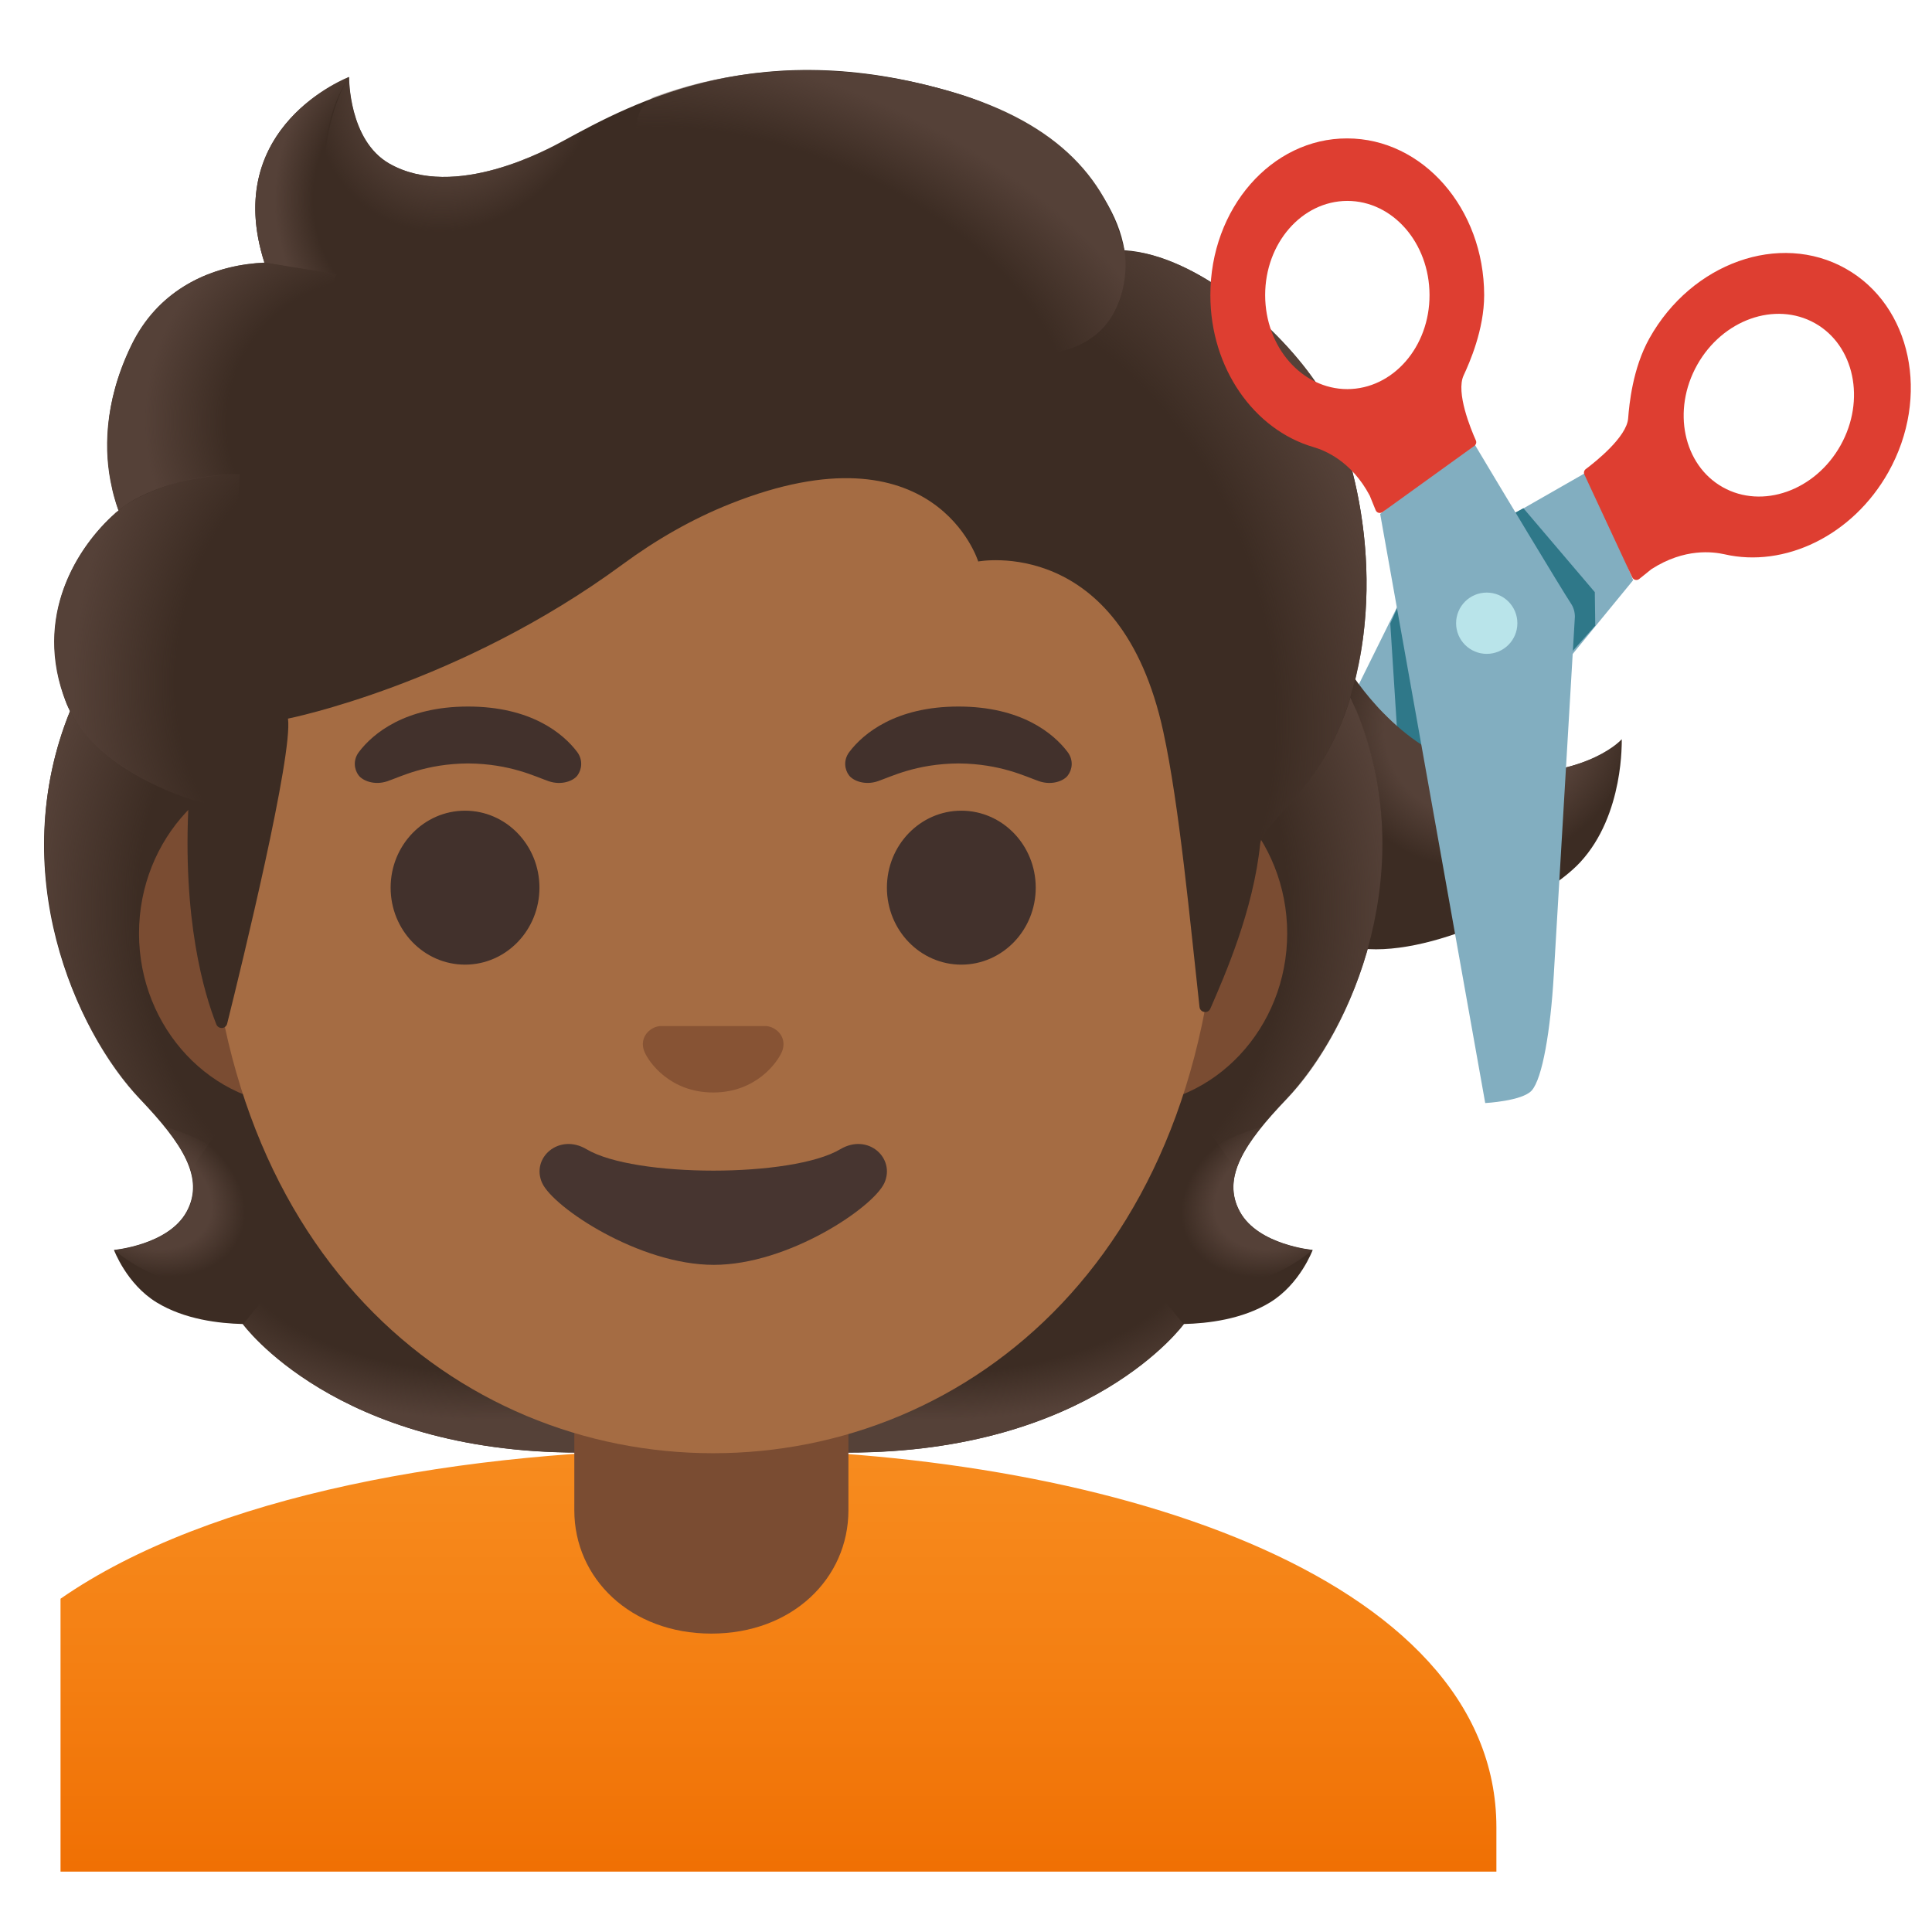<svg enable-background="new 0 0 128 128" version="1.1" viewBox="0 0 128 128" xmlns="http://www.w3.org/2000/svg"><path d="m82.86 69.35 25.34-30.91-2.95-7.23c-3.14 1.8-9.96 5.71-10.99 6.24-0.27 0.14-0.49 0.36-0.64 0.63 0 0-10.12 20.43-11.57 23.42-1.58 3.25-1.72 4.6-1.47 5.64 0.22 0.91 2.28 2.21 2.28 2.21z" fill="#82AEC0"/><path d="m122.27 17.79c-4.37-2.45-10.19-0.38-12.99 4.62-1.12 2-1.34 4.4-1.41 5.3-0.09 1.24-2.16 2.88-2.81 3.37-0.11 0.08-0.15 0.24-0.09 0.36l3.17 6.81c0.08 0.18 0.31 0.23 0.46 0.11l0.81-0.65c2.2-1.42 4.1-1.15 4.83-0.99 3.98 0.92 8.5-1.22 10.87-5.44 2.8-5 1.53-11.04-2.84-13.49zm-8.13 14.49c-2.62-1.47-3.38-5.1-1.7-8.1s5.17-4.24 7.8-2.77c2.62 1.47 3.38 5.1 1.7 8.1s-5.18 4.24-7.8 2.77z" fill="#DE3E31"/><circle cx="98.5" cy="41.31" r="2.03" fill="#B9E4EA"/><circle cx="98.5" cy="41.31" r="2.03" fill="#B9E4EA"/><path d="m94.94 39.29c-0.02 0.05-2.34 0.92-2.34 0.92l-0.49 1.1 0.54 8.47 2.92 1.05-0.63-11.54z" fill="#2F7889"/><polygon points="99.75 34.31 100.93 33.67 105.66 39.23 105.69 41.45 101.98 45.61" fill="#2F7889"/><path d="m104.68 57.14c-2.33 2.51-10.15 6.48-14.93 5.64l-4.46-13.52 4.32-4.52s4.28 6.71 10.08 6.62c5.8-0.1 7.75-2.38 7.75-2.38s0.19 4.99-2.76 8.16z" fill="#3C2C23"/><radialGradient id="i" cx="-254.08" cy="159.98" r="7.454" gradientTransform="matrix(-.427 1.285 -1.295 -.327 197.12 426.47)" gradientUnits="userSpaceOnUse"><stop stop-color="#554138" offset=".663"/><stop stop-color="#554138" stop-opacity="0" offset="1"/></radialGradient><path d="m98.08 58.28c-14.84 0.72-8.69-13.87-8.69-13.87s3.26 5.4 8.28 6.41c6.83 1.37 9.79-1.84 9.79-1.84s-0.21 9.07-9.38 9.3z" fill="url(#i)"/><path d="m82.15 80.28c-1.25-2.27 0.34-4.58 3.06-7.44 4.31-4.54 9-15.07 4.64-25.76 0.03-0.06-0.86-1.86-0.83-1.92l-1.79-0.09c-0.57-0.08-20.26-0.12-39.97-0.12s-39.4 0.04-39.97 0.12c0 0-2.65 1.95-2.63 2.01-4.36 10.69 0.33 21.22 4.64 25.76 2.71 2.86 4.3 5.17 3.06 7.44-1.21 2.21-4.81 2.53-4.81 2.53s0.83 2.26 2.83 3.48c1.85 1.13 4.13 1.39 5.7 1.43 0 0 6.15 8.51 22.23 8.51h8.95 8.95c16.08 0 22.23-8.51 22.23-8.51 1.57-0.04 3.85-0.3 5.7-1.43 2-1.22 2.83-3.48 2.83-3.48s-3.61-0.32-4.82-2.53z" fill="#3C2C23"/><radialGradient id="h" cx="116.39" cy="44.379" r="23.419" gradientTransform="matrix(1 0 0 .491 -54.555 60.786)" gradientUnits="userSpaceOnUse"><stop stop-color="#554138" stop-opacity="0" offset=".728"/><stop stop-color="#554138" offset="1"/></radialGradient><path d="m47.24 96.23v-9.44l28.57-2.26 2.6 3.2s-6.15 8.51-22.23 8.51l-8.94-0.01z" fill="url(#h)"/><radialGradient id="g" cx="94.805" cy="51.689" r="6.921" gradientTransform="matrix(-.906 .424 -.314 -.672 187.02 73.651)" gradientUnits="userSpaceOnUse"><stop stop-color="#554138" offset=".663"/><stop stop-color="#554138" stop-opacity="0" offset="1"/></radialGradient><path d="m78.35 83.6c-4.28-6.5 5.21-8.93 5.21-8.93s0.01 0.01 0.01 0.01c-1.65 2.05-2.4 3.84-1.43 5.61 1.21 2.21 4.81 2.53 4.81 2.53s-4.91 4.35-8.6 0.78z" fill="url(#g)"/><radialGradient id="f" cx="113.33" cy="68.369" r="30.399" gradientTransform="matrix(-.075 -.997 .831 -.062 18.598 176.79)" gradientUnits="userSpaceOnUse"><stop stop-color="#554138" stop-opacity="0" offset=".725"/><stop stop-color="#554138" offset="1"/></radialGradient><path d="m89.87 47.08c4.25 10.35-0.22 21.01-4.41 25.51-0.57 0.62-3.01 3.01-3.57 4.92 0 0-9.54-13.31-12.39-21.13-0.57-1.58-1.1-3.2-1.17-4.88-0.05-1.26 0.14-2.76 0.87-3.83 0.89-1.31 20.16-1.7 20.16-1.7 0 0.02 0.51 1.11 0.51 1.11z" fill="url(#f)"/><radialGradient id="e" cx="29.483" cy="70.762" r="30.399" gradientTransform="matrix(.075 -.997 -.831 -.062 84.169 93.327)" gradientUnits="userSpaceOnUse"><stop stop-color="#554138" stop-opacity="0" offset=".725"/><stop stop-color="#554138" offset="1"/></radialGradient><path d="m4.65 47.08c-4.24 10.36 0.23 21.01 4.41 25.51 0.57 0.62 3.01 3.01 3.57 4.92 0 0 9.54-13.31 12.39-21.13 0.58-1.58 1.1-3.2 1.17-4.88 0.05-1.26-0.14-2.76-0.87-3.83-0.89-1.31-1.93-0.96-3.44-0.96-2.88 0-15.49-0.74-16.47-0.74 0.01 0.02-0.76 1.11-0.76 1.11z" fill="url(#e)"/><radialGradient id="d" cx="34.689" cy="44.379" r="23.419" gradientTransform="matrix(-1 0 0 .491 67.378 60.786)" gradientUnits="userSpaceOnUse"><stop stop-color="#554138" stop-opacity="0" offset=".728"/><stop stop-color="#554138" offset="1"/></radialGradient><path d="m47.28 96.23v-9.44l-28.57-2.26-2.6 3.2s6.15 8.51 22.23 8.51l8.94-0.01z" fill="url(#d)"/><radialGradient id="c" cx="9.294" cy="50.546" r="6.921" gradientTransform="matrix(.906 .424 .314 -.672 -14.686 109.12)" gradientUnits="userSpaceOnUse"><stop stop-color="#554138" offset=".663"/><stop stop-color="#554138" stop-opacity="0" offset="1"/></radialGradient><path d="m16.17 83.6c4.28-6.5-5.21-8.93-5.21-8.93s-0.01 0.01-0.01 0.01c1.65 2.05 2.4 3.84 1.43 5.61-1.21 2.21-4.81 2.53-4.81 2.53s4.91 4.35 8.6 0.78z" fill="url(#c)"/><linearGradient id="b" x1="51.567" x2="51.567" y1="34.482" y2="2.805" gradientTransform="matrix(1 0 0 -1 0 130)" gradientUnits="userSpaceOnUse"><stop stop-color="#F78C1F" offset="0"/><stop stop-color="#F47F12" offset=".482"/><stop stop-color="#EF6C00" offset="1"/></linearGradient><path d="m47.27 96h-0.13c-16.4 0.02-33.22 3.04-43.13 9.92v18.08h95.13v-2.94c-0.01-16.76-26.27-25.06-51.87-25.06z" fill="url(#b)"/><path d="m38.05 90.08v9.98c0 4.51 3.72 8.17 9.08 8.17s9.08-3.66 9.08-8.17v-9.98h-18.16z" fill="#7A4C32"/><path d="m74.58 50.43h-54.66c-5.89 0-10.71 5.14-10.71 11.41s4.82 11.41 10.71 11.41h54.65c5.89 0 10.71-5.14 10.71-11.41s-4.81-11.41-10.7-11.41z" fill="#7A4C32"/><path d="m47.25 11.07c-17.4 0-33.52 18.61-33.52 45.4 0 26.64 16.61 39.81 33.52 39.81s33.52-13.18 33.52-39.82c0-26.78-16.12-45.39-33.52-45.39z" fill="#A56C43"/><path d="m55.67 76.14c-3.19 1.89-13.63 1.89-16.81 0-1.83-1.09-3.7 0.58-2.94 2.24 0.75 1.63 6.44 5.42 11.37 5.42s10.55-3.79 11.3-5.42c0.75-1.66-1.09-3.33-2.92-2.24z" fill="#473530"/><path d="m51.11 68.06c-0.11-0.04-0.21-0.07-0.32-0.08h-7.08c-0.11 0.01-0.22 0.04-0.32 0.08-0.64 0.26-0.99 0.92-0.69 1.63s1.71 2.69 4.55 2.69 4.25-1.99 4.55-2.69c0.3-0.71-0.05-1.37-0.69-1.63z" fill="#875334"/><g fill="#42312C"><ellipse cx="30.81" cy="58.81" rx="4.93" ry="5.1"/><ellipse cx="63.69" cy="58.81" rx="4.93" ry="5.1"/></g><g fill="#42312C"><path d="m38.24 49.82c-0.93-1.23-3.07-3.01-7.23-3.01s-6.31 1.79-7.23 3.01c-0.41 0.54-0.31 1.17-0.02 1.55 0.26 0.35 1.04 0.68 1.9 0.39s2.54-1.16 5.35-1.18c2.81 0.02 4.49 0.89 5.35 1.18s1.64-0.03 1.9-0.39c0.28-0.38 0.38-1.01-0.02-1.55z"/><path d="m70.73 49.82c-0.93-1.23-3.07-3.01-7.23-3.01s-6.31 1.79-7.23 3.01c-0.41 0.54-0.31 1.17-0.02 1.55 0.26 0.35 1.04 0.68 1.9 0.39s2.54-1.16 5.35-1.18c2.81 0.02 4.49 0.89 5.35 1.18s1.64-0.03 1.9-0.39c0.29-0.38 0.39-1.01-0.02-1.55z"/></g><path d="m87.32 25.55c-2.44-3.69-7.91-8.64-12.82-8.97-0.79-4.72-5.84-8.72-10.73-10.27-13.23-4.19-21.84 0.5-26.46 3.03-0.96 0.52-7.17 3.97-11.51 1.5-2.72-1.55-2.67-5.74-2.67-5.74s-8.52 3.25-5.61 12.3c-2.93 0.12-6.77 1.36-8.8 5.47-2.42 4.9-1.56 8.99-0.86 10.95-2.52 2.14-5.69 6.69-3.52 12.6 1.64 4.45 8.17 6.5 8.17 6.5-0.46 8.01 1.03 12.94 1.82 14.94 0.14 0.35 0.63 0.32 0.72-0.04 0.99-3.97 4.36-17.8 4.03-20.21 0 0 11.34-2.25 22.17-10.22 2.2-1.62 4.59-3 7.13-4.01 13.59-5.41 16.43 3.82 16.43 3.82s9.42-1.81 12.26 11.27c1.07 4.9 1.79 12.75 2.4 18.24 0.04 0.39 0.57 0.47 0.72 0.11 0.95-2.18 2.85-6.5 3.3-10.91 0.16-1.55 4.34-3.6 6.14-10.26 2.41-8.9-0.54-17.43-2.31-20.1z" fill="#3C2C23"/><radialGradient id="a" cx="65.01" cy="84.644" r="35.633" gradientTransform="matrix(.308 .952 .706 -.228 -14.488 .946)" gradientUnits="userSpaceOnUse"><stop stop-color="#554138" stop-opacity="0" offset=".699"/><stop stop-color="#554138" offset="1"/></radialGradient><path d="m83.47 55.94c0.16-1.55 4.34-3.6 6.14-10.26 0.19-0.71 0.35-1.43 0.5-2.15 1.46-8.09-1.16-15.52-2.79-17.98-2.26-3.41-7.1-7.89-11.69-8.81-0.4-0.05-0.79-0.1-1.16-0.12 0 0 0.33 2.15-0.54 3.86-1.12 2.22-3.41 2.75-3.41 2.75 11.97 11.97 11.12 21.99 12.95 32.71z" fill="url(#a)"/><radialGradient id="n" cx="30.176" cy="124.71" r="9.343" gradientTransform="matrix(.881 .473 .56 -1.045 -65.938 120.7)" gradientUnits="userSpaceOnUse"><stop stop-color="#554138" offset=".58"/><stop stop-color="#554138" stop-opacity="0" offset="1"/></radialGradient><path d="m40.2 7.83c-1.1 0.53-2.06 1.06-2.9 1.51-0.96 0.52-7.17 3.97-11.51 1.5-2.67-1.52-2.67-5.58-2.67-5.72-1.23 1.57-4.95 12.78 5.93 13.53 4.69 0.32 7.58-3.77 9.3-7.23 0.62-1.27 1.59-3.1 1.85-3.59z" fill="url(#n)"/><radialGradient id="m" cx="169.34" cy="48.102" r="28.721" gradientTransform="matrix(-.938 -.394 -.218 .528 220.72 62.971)" gradientUnits="userSpaceOnUse"><stop stop-color="#554138" stop-opacity="0" offset=".699"/><stop stop-color="#554138" offset="1"/></radialGradient><path d="m62.41 5.9c7.32 1.98 10.89 5.71 12.08 10.68 0.35 1.46 0.77 15.08-25.23-0.4-9.67-5.76-7.03-9.36-5.9-9.77 4.42-1.59 10.85-2.73 19.05-0.51z" fill="url(#m)"/><radialGradient id="l" cx="26.779" cy="116.66" r="8.575" gradientTransform="matrix(1 0 0 -1.223 0 155.87)" gradientUnits="userSpaceOnUse"><stop stop-color="#554138" stop-opacity="0" offset=".702"/><stop stop-color="#554138" offset="1"/></radialGradient><path d="m23.09 5.11c-0.01 0.01-0.03 0.01-0.06 0.03-0.93 0.39-8.24 3.78-5.51 12.26l7.78 1.25c-6.89-6.99-2.18-13.55-2.18-13.55s-0.02 0.01-0.03 0.01z" fill="url(#l)"/><radialGradient id="k" cx="27.824" cy="99.95" r="16.083" gradientTransform="matrix(-.966 -.26 -.243 .904 76.777 -54.8)" gradientUnits="userSpaceOnUse"><stop stop-color="#554138" stop-opacity="0" offset=".66"/><stop stop-color="#554138" offset="1"/></radialGradient><path d="m22.32 18.17-4.81-0.77c-0.19 0-0.83 0.06-1.18 0.11-2.71 0.38-5.9 1.78-7.63 5.36-1.86 3.86-1.81 7.17-1.3 9.38 0.14 0.74 0.45 1.58 0.45 1.58s2.38-2.26 8.05-2.41l6.42-13.25z" fill="url(#k)"/><radialGradient id="j" cx="21.656" cy="85.782" r="16.886" gradientTransform="matrix(.991 .136 .192 -1.392 -16.097 160.29)" gradientUnits="userSpaceOnUse"><stop stop-color="#554138" stop-opacity="0" offset=".598"/><stop stop-color="#554138" offset="1"/></radialGradient><path d="m7.62 34.01c-2.37 2.1-5.56 6.79-3.21 12.61 1.78 4.39 8.09 6.29 8.09 6.29 0 0.02 1.26 0.4 1.91 0.4l1.48-21.9c-3.03 0-5.94 0.91-7.82 2.22 0.03 0.04-0.46 0.35-0.45 0.38z" fill="url(#j)"/><path d="m98.4 73.08-6.96-39.03 6.03-4.99c1.82 3.05 5.97 9.96 6.62 10.94 0.17 0.26 0.25 0.56 0.25 0.86 0 0-1.21 20.45-1.4 23.76-0.21 3.61-0.75 6.86-1.47 7.64-0.64 0.69-3.07 0.82-3.07 0.82z" fill="#82AEC0"/><circle cx="98.5" cy="41.29" r="2.03" fill="#B9E4EA"/><path d="m80.19 19.56c0 4.85 2.91 8.92 6.83 10.06 0.72 0.21 2.51 0.91 3.73 3.22l0.39 0.96c0.07 0.18 0.29 0.24 0.45 0.13l6.09-4.39c0.11-0.08 0.16-0.23 0.1-0.36-0.33-0.74-1.34-3.18-0.81-4.31 0.38-0.82 1.36-3.02 1.36-5.32-0.01-5.74-4.07-10.38-9.08-10.38-5.01-0.01-9.07 4.65-9.06 10.39zm3.63-0.01c0-3.44 2.43-6.23 5.44-6.24 3.01 0 5.44 2.78 5.45 6.23s-2.43 6.23-5.44 6.24c-3.01 0-5.45-2.78-5.45-6.23z" fill="#DE3E31"/></svg>
